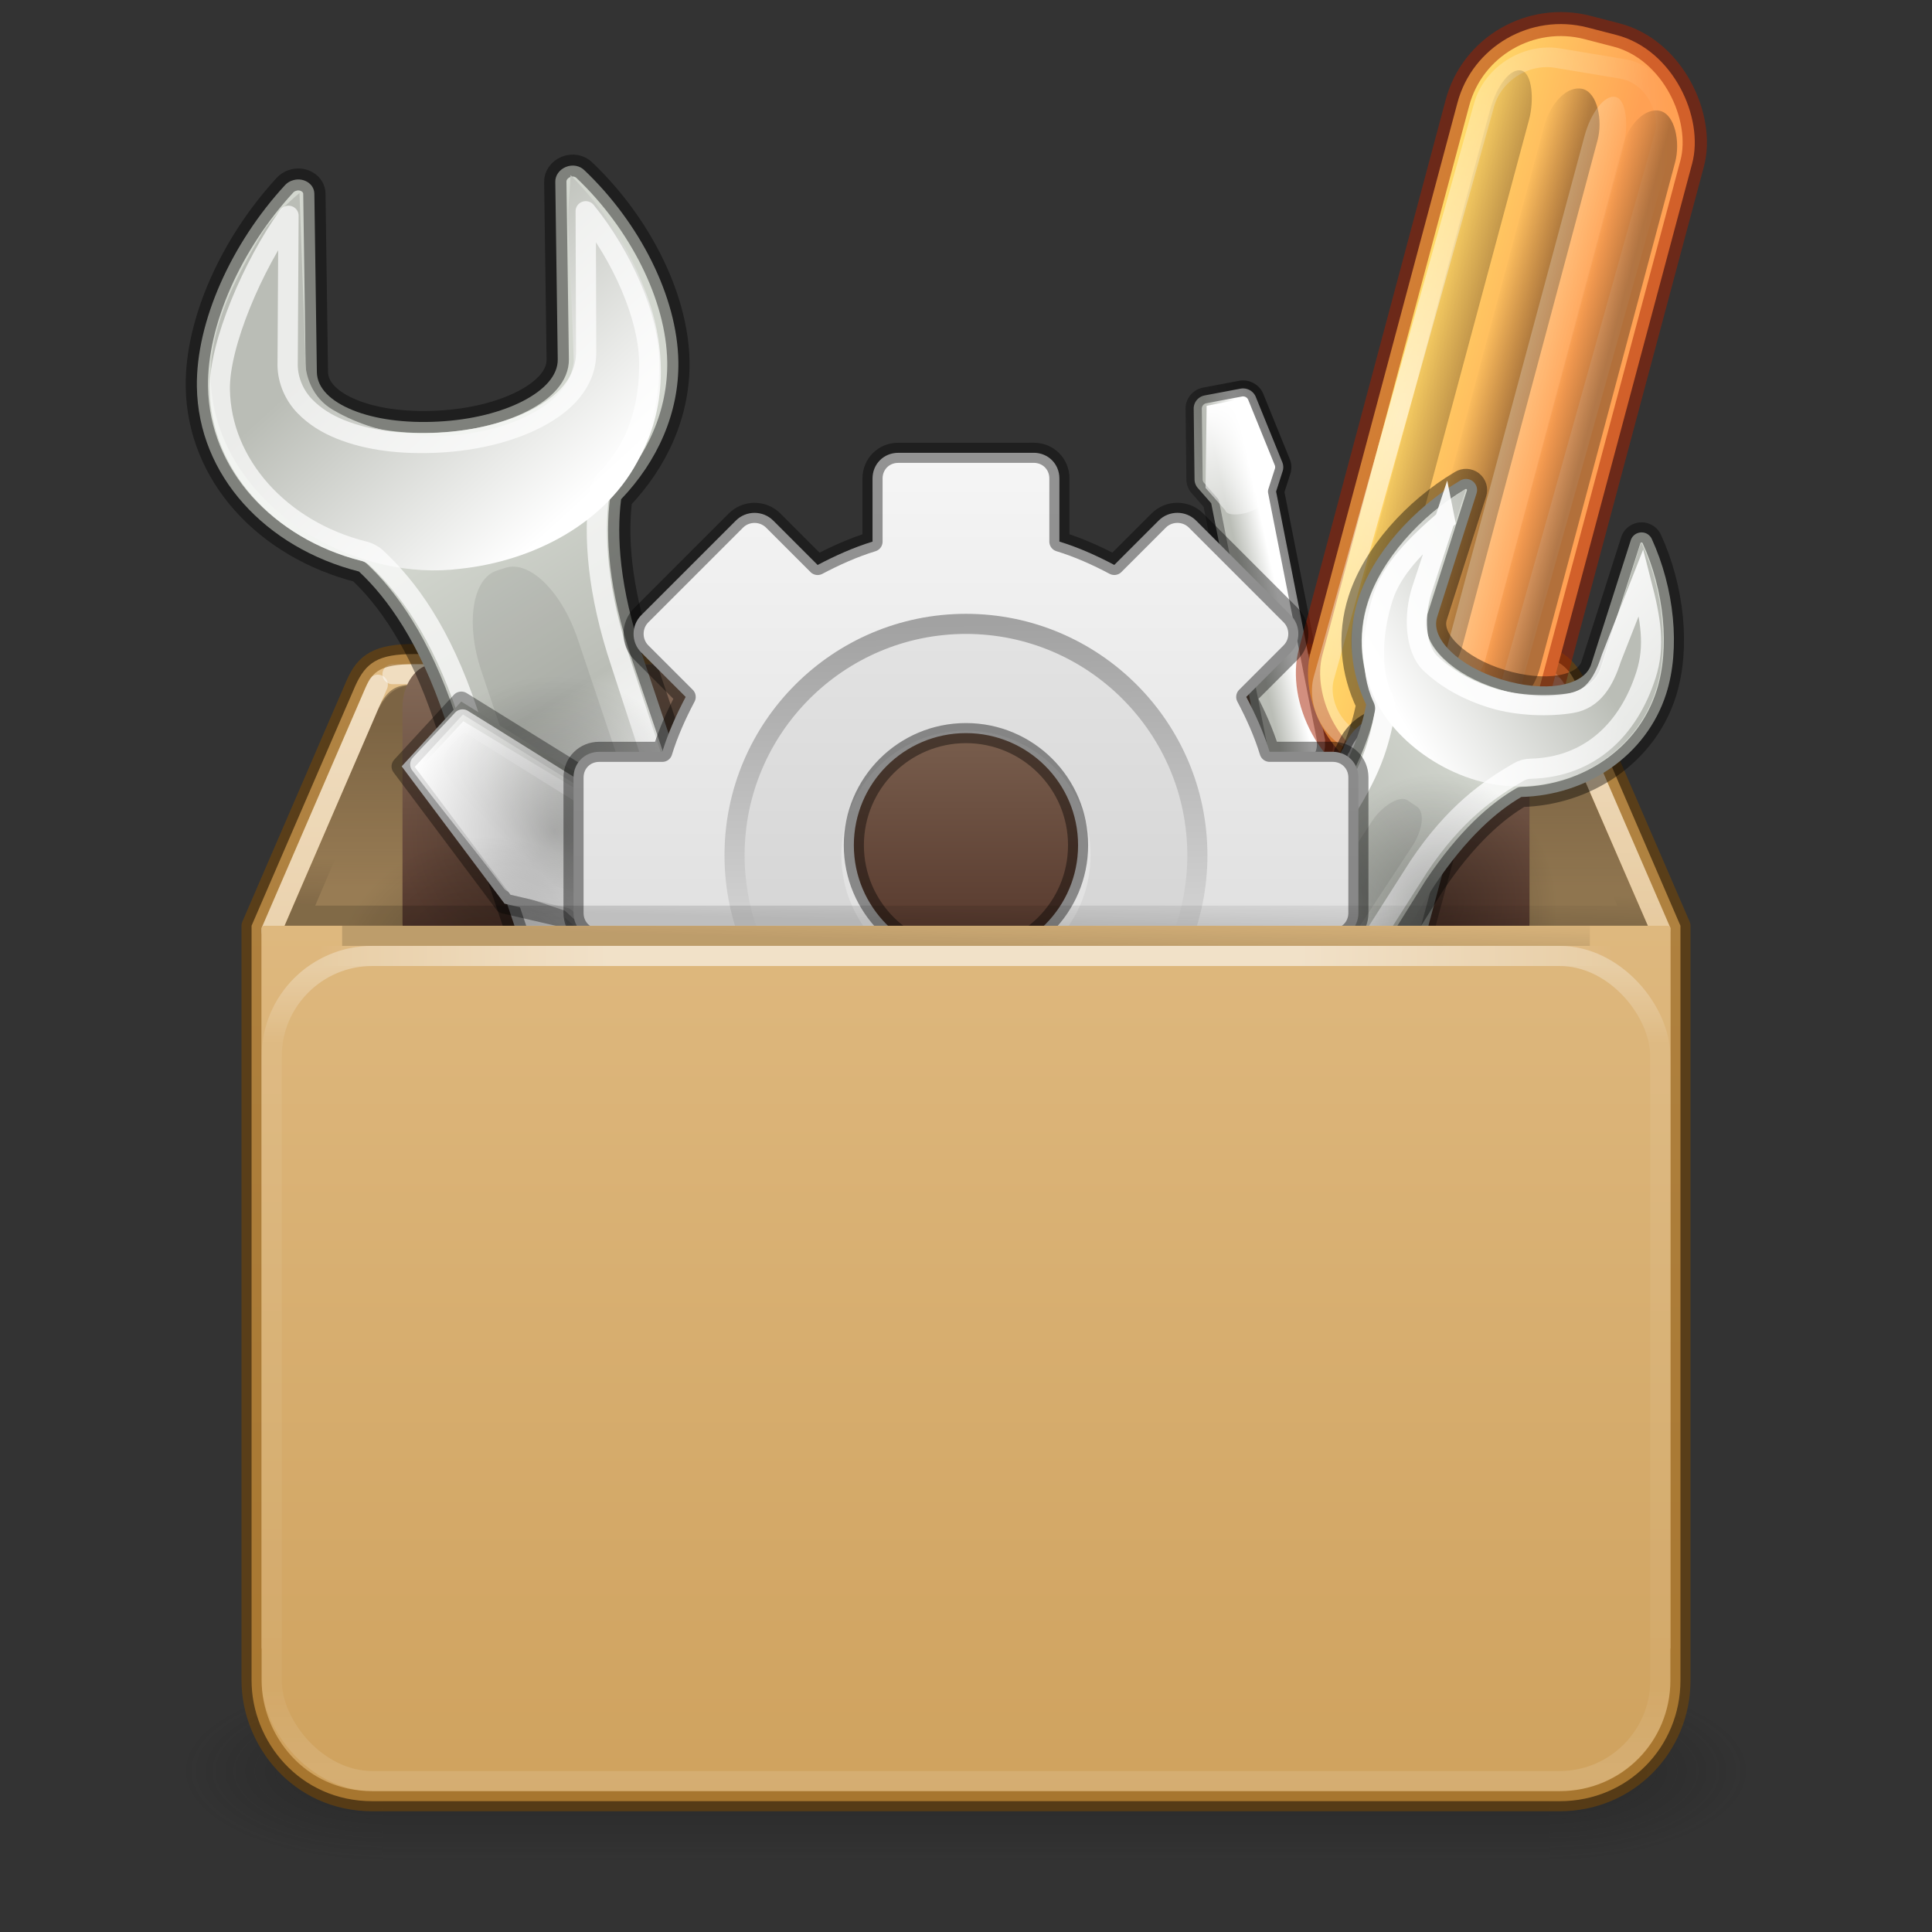 <?xml version="1.0" encoding="UTF-8" standalone="no"?>
<svg
   version="1.1"
   width="96"
   height="96"
   id="svg2963"
   sodipodi:docname="preferences-other.svg"
   inkscape:version="1.2.2 (b0a8486541, 2022-12-01)"
   xmlns:inkscape="http://www.inkscape.org/namespaces/inkscape"
   xmlns:sodipodi="http://sodipodi.sourceforge.net/DTD/sodipodi-0.dtd"
   xmlns:xlink="http://www.w3.org/1999/xlink"
   xmlns="http://www.w3.org/2000/svg"
   xmlns:svg="http://www.w3.org/2000/svg"
   xmlns:rdf="http://www.w3.org/1999/02/22-rdf-syntax-ns#"
   xmlns:cc="http://creativecommons.org/ns#"
   xmlns:dc="http://purl.org/dc/elements/1.1/">
  <rect width="100%" height="100%" fill="#333333" stroke="none"/>
  <sodipodi:namedview
     id="namedview14197"
     pagecolor="#ffffff"
     bordercolor="#000000"
     borderopacity="0.25"
     inkscape:showpageshadow="2"
     inkscape:pageopacity="0.0"
     inkscape:pagecheckerboard="0"
     inkscape:deskcolor="#d1d1d1"
     showgrid="false"
     inkscape:zoom="4.0000002"
     inkscape:cx="23.624999"
     inkscape:cy="104.24999"
     inkscape:window-width="1278"
     inkscape:window-height="1005"
     inkscape:window-x="877"
     inkscape:window-y="150"
     inkscape:window-maximized="0"
     inkscape:current-layer="svg2963" />
  <defs
     id="defs3">
    <linearGradient
       id="linearGradient46870">
      <stop
         id="stop46866"
         style="stop-color:#000000;stop-opacity:0.3;"
         offset="0" />
      <stop
         id="stop46868"
         style="stop-color:#000000;stop-opacity:0.5;"
         offset="1" />
    </linearGradient>
    <linearGradient
       inkscape:collect="always"
       id="linearGradient37380">
      <stop
         style="stop-color:#8a715e;stop-opacity:1"
         offset="0"
         id="stop37376" />
      <stop
         style="stop-color:#57392d;stop-opacity:1"
         offset="1"
         id="stop37378" />
    </linearGradient>
    <linearGradient
       id="linearGradient25955">
      <stop
         id="stop25951"
         style="stop-color:#000000;stop-opacity:0.4;"
         offset="0" />
      <stop
         id="stop25953"
         style="stop-color:#000000;stop-opacity:0.555;"
         offset="1" />
    </linearGradient>
    <linearGradient
       id="linearGradient3728">
      <stop
         id="stop3730"
         style="stop-color:black;stop-opacity:1"
         offset="0" />
      <stop
         id="stop3732"
         style="stop-color:black;stop-opacity:0"
         offset="1" />
    </linearGradient>
    <linearGradient
       id="linearGradient3251">
      <stop
         id="stop3253"
         style="stop-color:#695437;stop-opacity:1"
         offset="0" />
      <stop
         id="stop3255"
         style="stop-color:#695337;stop-opacity:0"
         offset="1" />
    </linearGradient>
    <linearGradient
       id="linearGradient3243">
      <stop
         id="stop3245"
         style="stop-color:black;stop-opacity:1"
         offset="0" />
      <stop
         id="stop3247"
         style="stop-color:black;stop-opacity:0"
         offset="1" />
    </linearGradient>
    <linearGradient
       id="linearGradient3275">
      <stop
         id="stop3277"
         style="stop-color:white;stop-opacity:0"
         offset="0" />
      <stop
         id="stop3283"
         style="stop-color:white;stop-opacity:1"
         offset="0.245" />
      <stop
         id="stop3285"
         style="stop-color:white;stop-opacity:1"
         offset="0.774" />
      <stop
         id="stop3279"
         style="stop-color:white;stop-opacity:0"
         offset="1" />
    </linearGradient>
    <linearGradient
       x1="11.124"
       y1="21.562"
       x2="13.168"
       y2="21.562"
       id="linearGradient3313"
       xlink:href="#linearGradient3251"
       gradientUnits="userSpaceOnUse"
       gradientTransform="matrix(-2.492,0,0,-2,100.738,92.001)" />
    <linearGradient
       x1="10.749"
       y1="21.5"
       x2="12.11"
       y2="21.5"
       id="linearGradient3325"
       xlink:href="#linearGradient3251"
       gradientUnits="userSpaceOnUse"
       gradientTransform="matrix(2.462,0,0,-2,-6.462,92.001)" />
    <linearGradient
       x1="22.188"
       y1="20"
       x2="22.188"
       y2="24.08"
       id="linearGradient3328"
       xlink:href="#linearGradient3251"
       gradientUnits="userSpaceOnUse"
       gradientTransform="matrix(2.083,0,0,2,-0.755,-3.999)" />
    <linearGradient
       x1="44.995"
       y1="17.5"
       x2="3.005"
       y2="17.5"
       id="linearGradient3359"
       xlink:href="#linearGradient3275"
       gradientUnits="userSpaceOnUse"
       gradientTransform="matrix(1.537,0,0,1.957,11.113,13.25)"
       spreadMethod="reflect" />
    <linearGradient
       x1="20.781"
       y1="24.594"
       x2="20.812"
       y2="23.531"
       id="linearGradient4137"
       xlink:href="#linearGradient3243"
       gradientUnits="userSpaceOnUse"
       gradientTransform="matrix(2.222,0,0,2.2,-5.181,-8.399)" />
    <linearGradient
       id="linearGradient7381">
      <stop
         id="stop7383"
         style="stop-color:#babdb6;stop-opacity:1"
         offset="0" />
      <stop
         id="stop7385"
         style="stop-color:white;stop-opacity:1"
         offset="1" />
    </linearGradient>
    <linearGradient
       id="linearGradient7444">
      <stop
         id="stop7446"
         style="stop-color:#000000;stop-opacity:0.159;"
         offset="0" />
      <stop
         id="stop7448"
         style="stop-color:#000000;stop-opacity:0.587;"
         offset="1" />
    </linearGradient>
    <linearGradient
       id="linearGradient5443">
      <stop
         id="stop5445"
         style="stop-color:white;stop-opacity:1"
         offset="0" />
      <stop
         id="stop5447"
         style="stop-color:white;stop-opacity:0"
         offset="1" />
    </linearGradient>
    <linearGradient
       id="linearGradient6221">
      <stop
         id="stop6223"
         style="stop-color:black;stop-opacity:1"
         offset="0" />
      <stop
         id="stop6225"
         style="stop-color:black;stop-opacity:0"
         offset="1" />
    </linearGradient>
    <linearGradient
       id="linearGradient4099">
      <stop
         id="stop4101"
         style="stop-color:#ffe16b;stop-opacity:1"
         offset="0" />
      <stop
         id="stop4103"
         style="stop-color:#ffa154;stop-opacity:1"
         offset="1" />
    </linearGradient>
    <linearGradient
       id="linearGradient4434-3">
      <stop
         id="stop4436-3"
         style="stop-color:#d3d7cf;stop-opacity:1"
         offset="0" />
      <stop
         id="stop4438-8"
         style="stop-color:#babdb6;stop-opacity:1"
         offset="0.183" />
      <stop
         id="stop4440-0"
         style="stop-color:white;stop-opacity:1"
         offset="0.319" />
      <stop
         id="stop4442-5"
         style="stop-color:#babdb6;stop-opacity:1"
         offset="0.876" />
      <stop
         id="stop4444-6"
         style="stop-color:#eeeeec;stop-opacity:1"
         offset="1" />
    </linearGradient>
    <linearGradient
       id="linearGradient7381-5">
      <stop
         id="stop7383-0"
         style="stop-color:#babdb6;stop-opacity:1"
         offset="0" />
      <stop
         id="stop7385-6"
         style="stop-color:white;stop-opacity:1"
         offset="1" />
    </linearGradient>
    <linearGradient
       x1="309.297"
       y1="67.298"
       x2="335.3"
       y2="81.926"
       id="linearGradient3957"
       xlink:href="#linearGradient4434-3"
       gradientUnits="userSpaceOnUse"
       gradientTransform="matrix(0.781,-0.035,-0.035,0.781,70.23,94.32)" />
    <linearGradient
       x1="324.497"
       y1="70.282"
       x2="330.061"
       y2="99.274"
       id="linearGradient3959"
       xlink:href="#linearGradient25955"
       gradientUnits="userSpaceOnUse"
       gradientTransform="matrix(0.781,-0.035,-0.035,0.781,70.23,94.32)" />
    <linearGradient
       x1="302.292"
       y1="58.443"
       x2="308.649"
       y2="60.768"
       id="linearGradient3961"
       xlink:href="#linearGradient7381-5"
       gradientUnits="userSpaceOnUse"
       gradientTransform="matrix(0.802,0,0,0.796,64.663,85.588)" />
    <linearGradient
       x1="25.572"
       y1="20.762"
       x2="27.368"
       y2="22.476"
       id="linearGradient4035"
       xlink:href="#linearGradient7381"
       gradientUnits="userSpaceOnUse"
       gradientTransform="matrix(-0.463,0,0,-0.461,50.011,85.627)" />
    <linearGradient
       x1="21.034"
       y1="40.023"
       x2="16.081"
       y2="36.197"
       id="linearGradient4037"
       xlink:href="#linearGradient46870"
       gradientUnits="userSpaceOnUse"
       gradientTransform="matrix(0.465,0,0,0.465,27.381,59.089)" />
    <linearGradient
       x1="54.765"
       y1="1"
       x2="54.721"
       y2="12.585"
       id="linearGradient4039"
       xlink:href="#linearGradient5443"
       gradientUnits="userSpaceOnUse"
       gradientTransform="matrix(-0.43,-0.421,0.43,-0.421,55.06,105.382)" />
    <linearGradient
       x1="-2.197"
       y1="40.972"
       x2="-10.566"
       y2="40.949"
       id="linearGradient4050"
       xlink:href="#linearGradient4099"
       gradientUnits="userSpaceOnUse"
       gradientTransform="matrix(0.415,-1.4734614e-8,0,0.828,-55.623,-71.037)" />
    <radialGradient
       cx="-39.458"
       cy="11.84"
       r="3.906"
       fx="-39.458"
       fy="11.84"
       id="radialGradient4054"
       xlink:href="#linearGradient5443"
       gradientUnits="userSpaceOnUse"
       gradientTransform="matrix(1.126,-0.079,0.137,2.882,-15.061,-79.673)" />
    <linearGradient
       x1="25.572"
       y1="20.762"
       x2="27.368"
       y2="22.476"
       id="linearGradient4056"
       xlink:href="#linearGradient7381"
       gradientUnits="userSpaceOnUse"
       gradientTransform="matrix(-0.463,0,0,-0.461,20.011,85.627)" />
    <linearGradient
       x1="22.376"
       y1="35.624"
       x2="32.447"
       y2="24.412"
       id="linearGradient4058"
       xlink:href="#linearGradient7444"
       gradientUnits="userSpaceOnUse"
       gradientTransform="matrix(0.465,0,0,0.465,-2.619,59.089)" />
    <linearGradient
       x1="-10.939"
       y1="36.912"
       x2="-6.93"
       y2="36.892"
       id="linearGradient4060"
       xlink:href="#linearGradient6221"
       gradientUnits="userSpaceOnUse"
       gradientTransform="matrix(0.309,0,0,0.747,-54.973,-66.073)" />
    <linearGradient
       x1="-7.097"
       y1="40.324"
       x2="-10.179"
       y2="40.309"
       id="linearGradient4062"
       xlink:href="#linearGradient6221"
       gradientUnits="userSpaceOnUse"
       gradientTransform="matrix(0.259,0,0,0.728,60.952,7.276)" />
    <linearGradient
       x1="58.548"
       y1="37.501"
       x2="56.447"
       y2="37.586"
       id="linearGradient4064"
       xlink:href="#linearGradient5443"
       gradientUnits="userSpaceOnUse"
       gradientTransform="matrix(0.531,0,0,1.101,-90.251,-77.709)" />
    <linearGradient
       x1="54.765"
       y1="1"
       x2="54.721"
       y2="12.585"
       id="linearGradient4066"
       xlink:href="#linearGradient5443"
       gradientUnits="userSpaceOnUse"
       gradientTransform="matrix(-0.43,-0.421,0.43,-0.421,25.06,105.382)" />
    <linearGradient
       x1="34"
       y1="1"
       x2="34"
       y2="23"
       id="linearGradient3218"
       xlink:href="#linearGradient3309"
       gradientUnits="userSpaceOnUse"
       gradientTransform="translate(-24.5,-3.4273392e-4)" />
    <linearGradient
       x1="63.999"
       y1="3.1"
       x2="63.999"
       y2="122.899"
       id="linearGradient3309"
       gradientUnits="userSpaceOnUse">
      <stop
         id="stop3311"
         style="stop-color:#f6f6f6;stop-opacity:1"
         offset="0" />
      <stop
         id="stop3313"
         style="stop-color:#d2d2d2;stop-opacity:1"
         offset="1" />
    </linearGradient>
    <linearGradient
       x1="40"
       y1="1"
       x2="40"
       y2="23.02"
       id="linearGradient3228"
       xlink:href="#linearGradient3397"
       gradientUnits="userSpaceOnUse"
       gradientTransform="translate(-24.5,-3.4273392e-4)" />
    <linearGradient
       id="linearGradient3397">
      <stop
         id="stop3399"
         style="stop-color:#000000;stop-opacity:0.4;"
         offset="0" />
      <stop
         id="stop3401"
         style="stop-color:#000000;stop-opacity:0.4;"
         offset="1" />
    </linearGradient>
    <linearGradient
       x1="86.133"
       y1="105.105"
       x2="84.639"
       y2="20.895"
       id="linearGradient3241"
       xlink:href="#linearGradient5128"
       gradientUnits="userSpaceOnUse"
       gradientTransform="matrix(0.149,0,0,0.149,2.475,2.892)" />
    <linearGradient
       id="linearGradient5128">
      <stop
         id="stop5130"
         style="stop-color:#eee;stop-opacity:1"
         offset="0" />
      <stop
         id="stop5132"
         style="stop-color:#a2a2a2;stop-opacity:1"
         offset="1" />
    </linearGradient>
    <radialGradient
       cx="17"
       cy="16"
       r="2"
       fx="17"
       fy="16"
       id="radialGradient3744"
       xlink:href="#linearGradient3728"
       gradientUnits="userSpaceOnUse"
       gradientTransform="matrix(3.87,0,0,3.861,-38.231,-20.462)" />
    <linearGradient
       x1="15.464"
       y1="7.976"
       x2="15.464"
       y2="45.042"
       id="linearGradient3803"
       xlink:href="#linearGradient5443"
       gradientUnits="userSpaceOnUse"
       gradientTransform="matrix(1.983,0,0,0.722,-6.759,27.385)" />
    <linearGradient
       id="linearGradient106305">
      <stop
         offset="0"
         stop-color="#dac197"
         id="stop106301"
         style="stop-color:#e7c591;stop-opacity:1" />
      <stop
         offset="1"
         stop-color="#b19974"
         id="stop106303"
         style="stop-color:#cfa25e;stop-opacity:1" />
    </linearGradient>
    <linearGradient
       xlink:href="#linearGradient3924-2-2-5-8"
       id="linearGradient121760"
       gradientUnits="userSpaceOnUse"
       gradientTransform="matrix(1.865,0,0,1.108,3.243,41.405)"
       x1="24"
       y1="6.045"
       x2="24"
       y2="41.763" />
    <linearGradient
       id="linearGradient3924-2-2-5-8">
      <stop
         id="stop3926-9-4-9-6"
         style="stop-color:#ffffff;stop-opacity:1"
         offset="0" />
      <stop
         id="stop3928-9-8-6-5"
         style="stop-color:#ffffff;stop-opacity:0.235"
         offset="0.093" />
      <stop
         id="stop3930-3-5-1-7"
         style="stop-color:#ffffff;stop-opacity:0.157"
         offset="0.907" />
      <stop
         id="stop3932-8-0-4-8"
         style="stop-color:#ffffff;stop-opacity:0.392"
         offset="1" />
    </linearGradient>
    <linearGradient
       xlink:href="#linearGradient106305"
       id="linearGradient121756-2"
       gradientUnits="userSpaceOnUse"
       gradientTransform="matrix(2.511,0,0,2.641,81.678,-30.677)"
       x1="-5.887"
       y1="19.342"
       x2="-5.887"
       y2="45.456" />
    <linearGradient
       inkscape:collect="always"
       xlink:href="#linearGradient37380"
       id="linearGradient37382"
       x1="24.249"
       y1="18.205"
       x2="24.249"
       y2="24.5"
       gradientUnits="userSpaceOnUse"
       gradientTransform="matrix(2,0,0,2.5,-1.9073486e-6,-14.5)" />
    <radialGradient
       inkscape:collect="always"
       xlink:href="#linearGradient3728"
       id="radialGradient44777"
       gradientUnits="userSpaceOnUse"
       gradientTransform="matrix(3.018,0,0,3.363,20.035,-8.635)"
       cx="17"
       cy="16"
       fx="17"
       fy="16"
       r="2" />
    <linearGradient
       id="linearGradient3688-166-749">
      <stop
         id="stop2883"
         style="stop-color:#181818;stop-opacity:1"
         offset="0" />
      <stop
         id="stop2885"
         style="stop-color:#181818;stop-opacity:0"
         offset="1" />
    </linearGradient>
    <linearGradient
       id="linearGradient3702-501-757">
      <stop
         id="stop2895"
         style="stop-color:#181818;stop-opacity:0"
         offset="0" />
      <stop
         id="stop2897"
         style="stop-color:#181818;stop-opacity:1"
         offset="0.5" />
      <stop
         id="stop2899"
         style="stop-color:#181818;stop-opacity:0"
         offset="1" />
    </linearGradient>
    <linearGradient
       inkscape:collect="always"
       xlink:href="#linearGradient5443"
       id="linearGradient25547"
       gradientUnits="userSpaceOnUse"
       gradientTransform="matrix(1.684,0,0,20.32,6.562,-165.893)"
       x1="15.464"
       y1="7.976"
       x2="15.464"
       y2="45.042" />
    <linearGradient
       inkscape:collect="always"
       xlink:href="#linearGradient5443"
       id="linearGradient25737"
       gradientUnits="userSpaceOnUse"
       gradientTransform="matrix(1.984,0,0,1.569,5.169,19.03)"
       x1="15.464"
       y1="7.976"
       x2="15.464"
       y2="45.042" />
    <linearGradient
       inkscape:collect="always"
       xlink:href="#linearGradient106305"
       id="linearGradient27092"
       gradientUnits="userSpaceOnUse"
       gradientTransform="matrix(2.474,0,0,2.641,81.184,-30.677)"
       x1="-5.887"
       y1="19.342"
       x2="-5.887"
       y2="45.456" />
    <radialGradient
       cx="4.993"
       cy="43.5"
       r="2.5"
       fx="4.993"
       fy="43.5"
       id="radialGradient3013-6-5-76-7"
       xlink:href="#linearGradient3688-166-749"
       gradientUnits="userSpaceOnUse"
       gradientTransform="matrix(4.008,0,0,1.8,56.976,9.7)" />
    <radialGradient
       cx="4.993"
       cy="43.5"
       r="2.5"
       fx="4.993"
       fy="43.5"
       id="radialGradient3015-1-6-9-0"
       xlink:href="#linearGradient3688-166-749"
       gradientUnits="userSpaceOnUse"
       gradientTransform="matrix(4.008,0,0,1.8,-39.024,-166.3)" />
    <linearGradient
       xlink:href="#linearGradient3702-501-757"
       id="linearGradient1191-2"
       gradientUnits="userSpaceOnUse"
       x1="25.058"
       y1="47.028"
       x2="25.058"
       y2="39.999"
       gradientTransform="matrix(2.071,0,0,1.286,-1.714,32.071)" />
    <linearGradient
       inkscape:collect="always"
       xlink:href="#linearGradient6221"
       id="linearGradient35079"
       gradientUnits="userSpaceOnUse"
       gradientTransform="matrix(0.259,0,0,0.728,62.465,7.315)"
       x1="-7.097"
       y1="40.324"
       x2="-10.179"
       y2="40.309" />
    <linearGradient
       inkscape:collect="always"
       xlink:href="#linearGradient3243"
       id="linearGradient39549"
       gradientUnits="userSpaceOnUse"
       gradientTransform="matrix(2.081,0,0,2.2,-1.805,-7.399)"
       x1="20.781"
       y1="24.594"
       x2="20.812"
       y2="23.531" />
    <linearGradient
       id="linearGradient59435">
      <stop
         id="stop59431"
         style="stop-color:#000000;stop-opacity:0.35;"
         offset="0" />
      <stop
         id="stop59433"
         style="stop-color:#000000;stop-opacity:0.3;"
         offset="1" />
    </linearGradient>
    <linearGradient
       id="linearGradient7444-0">
      <stop
         id="stop7446-5"
         style="stop-color:#000000;stop-opacity:0.4;"
         offset="0" />
      <stop
         id="stop7448-2"
         style="stop-color:#000000;stop-opacity:0.3;"
         offset="1" />
    </linearGradient>
    <linearGradient
       id="linearGradient7421-7">
      <stop
         id="stop7423-9"
         style="stop-color:#ffffff;stop-opacity:0.9;"
         offset="0" />
      <stop
         id="stop7425-8"
         style="stop-color:white;stop-opacity:0"
         offset="1" />
    </linearGradient>
    <linearGradient
       x1="304.762"
       y1="64.295"
       x2="335.3"
       y2="81.926"
       id="linearGradient4633-9"
       xlink:href="#linearGradient4434-3"
       gradientUnits="userSpaceOnUse"
       gradientTransform="translate(55.75,906.777)" />
    <linearGradient
       x1="324.497"
       y1="70.282"
       x2="330.061"
       y2="99.274"
       id="linearGradient4635-6"
       xlink:href="#linearGradient7444-0"
       gradientUnits="userSpaceOnUse"
       gradientTransform="translate(55.75,906.777)" />
    <linearGradient
       x1="302.292"
       y1="58.443"
       x2="308.649"
       y2="60.768"
       id="linearGradient4637-7"
       xlink:href="#linearGradient7381"
       gradientUnits="userSpaceOnUse"
       gradientTransform="translate(55.75,906.777)" />
    <linearGradient
       x1="326.602"
       y1="75.575"
       x2="317.161"
       y2="88.006"
       id="linearGradient4639-0"
       xlink:href="#linearGradient7421-7"
       gradientUnits="userSpaceOnUse"
       gradientTransform="matrix(1.044,-2.0386755e-6,-2.0363655e-6,1.044,41.883,903.808)" />
    <linearGradient
       x1="25.572"
       y1="20.762"
       x2="27.368"
       y2="22.476"
       id="linearGradient3408-7"
       xlink:href="#linearGradient7381"
       gradientUnits="userSpaceOnUse"
       gradientTransform="matrix(-1.042,0,0,-1.038,46.101,124.36)" />
    <linearGradient
       x1="13.22"
       y1="43.256"
       x2="31.089"
       y2="26.885"
       id="linearGradient3410-2"
       xlink:href="#linearGradient59435"
       gradientUnits="userSpaceOnUse"
       gradientTransform="matrix(1.047,0,0,1.047,-4.799,64.564)" />
    <linearGradient
       x1="54.765"
       y1="1"
       x2="54.721"
       y2="12.585"
       id="linearGradient3412-9"
       xlink:href="#linearGradient5443"
       gradientUnits="userSpaceOnUse"
       gradientTransform="matrix(-0.732,-0.734,0.732,-0.734,45.137,156.119)" />
    <radialGradient
       inkscape:collect="always"
       xlink:href="#linearGradient3728"
       id="radialGradient110612"
       gradientUnits="userSpaceOnUse"
       gradientTransform="matrix(3.87,0,0,3.861,-41.658,-12.502)"
       cx="17"
       cy="16"
       fx="17"
       fy="16"
       r="2" />
  </defs>
  <rect
     style="opacity:0.4;fill:url(#radialGradient3013-6-5-76-7);fill-opacity:1;stroke:none;stroke-width:0.863"
     id="rect2801-3-7-7-2"
     y="83.5"
     x="77"
     height="9"
     width="10" />
  <rect
     style="opacity:0.4;fill:url(#radialGradient3015-1-6-9-0);fill-opacity:1;stroke:none;stroke-width:0.863"
     id="rect3696-6-3-5-0"
     transform="scale(-1)"
     y="-92.5"
     x="-19"
     height="9"
     width="10" />
  <rect
     style="opacity:0.4;fill:url(#linearGradient1191-2);fill-opacity:1;stroke:none;stroke-width:0.863"
     id="rect3700-4-6-9-6"
     y="83.5"
     x="19"
     height="9"
     width="58" />
  <path
     d="M 20.569,32.5 73.5,32.501 c 2.982,2.2e-5 4.11,-0.055 4.801,1.443 L 83.5,46 v 37.5 c 0,3.302 -2.598,6 -6,6 h -59 c -3.613,0 -6,-2.98 -6,-6 V 46 l 5.161,-11.935 c 0.521,-1.138 1.112,-1.565 2.908,-1.565 z"
     id="path2488"
     style="font-variation-settings:normal;display:block;overflow:visible;visibility:visible;opacity:1;vector-effect:none;fill:url(#linearGradient27092);fill-opacity:1;fill-rule:nonzero;stroke:none;stroke-width:1;stroke-linecap:butt;stroke-linejoin:miter;stroke-miterlimit:4;stroke-dasharray:none;stroke-dashoffset:0;stroke-opacity:0.3;-inkscape-stroke:none;marker:none;stop-color:#000000;stop-opacity:1"
     sodipodi:nodetypes="ssccssssccs" />
  <path
     d="M 82.506,46.197 77.28,34.135"
     id="path3798"
     style="display:block;overflow:visible;visibility:visible;opacity:0.5;fill:none;stroke:url(#linearGradient3803);stroke-width:0.994;stroke-linecap:round;stroke-linejoin:miter;stroke-miterlimit:4;stroke-dasharray:none;stroke-dashoffset:0;stroke-opacity:1;marker:none"
     sodipodi:nodetypes="cc" />
  <path
     d="m 20.798,34.001 c -0.863,1.46e-4 -1.139,0.141 -1.367,0.312 -0.228,0.172 -0.523,0.534 -0.781,1.25 L 14.146,46.001 81.859,46 77.511,35.929 c -0.446,-1.033 -0.746,-1.372 -1.041,-1.562 -0.296,-0.191 -0.747,-0.375 -1.757,-0.375 z"
     id="path3692"
     style="color:#000000;display:block;overflow:visible;visibility:visible;opacity:0.6;fill:url(#linearGradient3328);fill-opacity:1;fill-rule:nonzero;stroke:none;stroke-width:1;marker:none"
     sodipodi:nodetypes="sscccssss" />
  <path
     d="m 21.189,34 c -1.02,-9.5e-5 -1.346,0.141 -1.615,0.312 -0.269,0.172 -0.618,0.534 -0.923,1.25 L 14.138,46 28,46.001 v -12 z"
     id="path3694"
     style="color:#000000;display:block;overflow:visible;visibility:visible;opacity:0.6;fill:url(#linearGradient3325);fill-opacity:1;fill-rule:nonzero;stroke:none;stroke-width:1;marker:none"
     sodipodi:nodetypes="ssccccs" />
  <path
     d="M 18.773,34.023 13.482,46.247"
     id="path3809"
     style="display:block;overflow:visible;visibility:visible;opacity:0.5;fill:none;stroke:url(#linearGradient25737);stroke-width:1;stroke-linecap:round;stroke-linejoin:miter;stroke-miterlimit:4;stroke-dasharray:none;stroke-dashoffset:0;stroke-opacity:1;marker:none"
     sodipodi:nodetypes="cc" />
  <path
     d="m 76.5,33.5 h -57"
     id="path3807"
     style="display:block;overflow:visible;visibility:visible;opacity:0.5;fill:none;stroke:url(#linearGradient25547);stroke-width:0.994;stroke-linecap:round;stroke-linejoin:miter;stroke-miterlimit:4;stroke-dasharray:none;stroke-dashoffset:0;stroke-opacity:1;marker:none"
     sodipodi:nodetypes="cc" />
  <path
     d="m 74.78,34.001 c 1.032,0 1.363,0.141 1.635,0.312 0.272,0.172 0.626,0.534 0.934,1.25 L 81.88,46 64,46.001 v -12 z"
     id="path3696"
     style="color:#000000;display:block;overflow:visible;visibility:visible;opacity:0.67;fill:url(#linearGradient3313);fill-opacity:1;fill-rule:nonzero;stroke:none;stroke-width:1;marker:none"
     sodipodi:nodetypes="ssccccs" />
  <rect
     width="56"
     height="15"
     x="20"
     y="33"
     id="rect2952"
     style="opacity:1;fill:url(#linearGradient37382);fill-opacity:1;stroke:none;stroke-width:1"
     ry="2.152"
     rx="1.581" />
  <g
     transform="matrix(1.363,0,0,1.362,-404.334,-34.017)"
     id="g7440"
     style="display:inline;opacity:0.489;enable-background:new" />
  <g
     transform="translate(-85.6,-1.039)"
     id="g2721"
     style="display:inline" />
  <path
     d="m 20.614,32.5 h 54.771 c 1.793,0 2.3,0.402 2.913,1.469 L 83.5,46 v 37.5 c 0,3.282 -2.596,6 -6,6 h -59 c -3.661,0 -6,-3.046 -6,-6 V 46 l 5.201,-12.032 c 0.464,-1.031 1.06,-1.469 2.913,-1.469 z"
     id="path14642"
     style="font-variation-settings:normal;display:block;overflow:visible;visibility:visible;opacity:1;vector-effect:none;fill:none;fill-opacity:1;fill-rule:nonzero;stroke:#804b00;stroke-width:1;stroke-linecap:butt;stroke-linejoin:round;stroke-miterlimit:4;stroke-dasharray:none;stroke-dashoffset:0;stroke-opacity:0.5;-inkscape-stroke:none;marker:none;stop-color:#000000;stop-opacity:1"
     sodipodi:nodetypes="ssccssssccs" />
  <g
     transform="matrix(-0.755,1.098,-1.119,-0.745,176.224,46.01)"
     id="g4031"
     style="stroke-width:0.747">
    <path
       d="m 41.009,71.305 c -0.275,-0.045 -0.553,0.018 -0.81,0.223 a 0.503,0.503 0 0 0 -0.056,0.028 l -6.705,6.701 -0.754,0.223 a 0.503,0.503 0 0 0 -0.279,0.195 l -1.481,2.178 a 0.503,0.503 0 0 0 0.056,0.642 l 0.95,0.949 a 0.503,0.503 0 0 0 0.643,0.056 l 2.179,-1.508 a 0.503,0.503 0 0 0 0.196,-0.279 l 0.196,-0.726 6.733,-6.729 a 0.503,0.503 0 0 0 0,-0.028 c 0.653,-0.735 -0.04,-1.793 -0.866,-1.926 z"
       id="path4021"
       style="fill:url(#linearGradient4035);fill-opacity:1;stroke:url(#linearGradient4037);stroke-width:0.598;stroke-linecap:round;stroke-linejoin:round;stroke-miterlimit:4;stroke-dasharray:none;stroke-opacity:1" />
    <path
       d="m 32.213,82.168 2.57,-1.685 0.288,-1.072 c 0.237,-0.267 -0.691,-1.112 -0.942,-0.922 l -1.081,0.295 -1.72,2.517 c 0.338,0.331 0.548,0.536 0.885,0.867 z"
       id="path4023"
       style="fill:url(#linearGradient4039);fill-opacity:1;stroke:none;stroke-width:0.747" />
  </g>
  <g
     transform="matrix(2.301,1.15,-1.171,2.267,-535.084,-635.493)"
     id="g6305"
     style="display:inline;stroke-width:0.338;enable-background:new">
    <path
       d="m 304.83,129.647 c -0.038,0.04 -0.066,0.088 -0.08,0.14 -0.405,1.48 -0.319,3.156 0.274,4.281 0.81,1.536 2.61,2.206 4.42,1.808 0.723,0.214 1.672,0.714 2.774,1.809 l 10.935,10.835 2.833,-2.816 -10.935,-10.835 c -0.994,-0.987 -1.5,-1.848 -1.748,-2.535 0.286,-0.977 0.233,-2.005 -0.237,-2.895 -0.593,-1.124 -1.9,-2.084 -3.311,-2.517 -0.121,-0.04 -0.258,9.2e-4 -0.346,0.104 -0.088,0.103 -0.109,0.245 -0.048,0.355 l 1.614,3.068 c 0.145,0.275 0.047,0.641 -0.224,1.024 -0.273,0.386 -0.716,0.779 -1.276,1.101 -0.559,0.322 -1.112,0.51 -1.57,0.545 -0.454,0.036 -0.805,-0.074 -0.951,-0.35 l -1.624,-3.085 c -0.045,-0.086 -0.129,-0.139 -0.229,-0.146 -0.1,-0.007 -0.202,0.033 -0.272,0.111 z"
       id="path3688"
       style="display:inline;fill:url(#linearGradient3957);fill-opacity:1;fill-rule:evenodd;stroke:url(#linearGradient3959);stroke-width:0.429;stroke-linecap:round;stroke-linejoin:round;stroke-miterlimit:4;stroke-dasharray:none;stroke-dashoffset:0.361;stroke-opacity:1;enable-background:new" />
    <path
       d="m 309.561,127.126 c 0.15,0.324 0.224,0.556 0.398,0.882 0.435,0.78 0.881,1.554 1.309,2.337 0.239,0.622 -0.18,1.245 -0.591,1.683 -0.806,0.815 -1.963,1.341 -3.121,1.257 -0.435,-0.029 -0.794,-0.334 -0.965,-0.737 l -1.523,-2.748 c -0.119,0.276 -0.249,0.673 -0.285,1.012 -0.079,1.365 -0.063,2.68 0.919,3.697 1.356,1.415 3.849,1.53 5.453,0.439 1.183,-0.768 2.125,-2.075 2.095,-3.532 0.019,-1.149 -0.579,-2.225 -1.43,-2.966 -0.694,-0.627 -1.378,-1.016 -2.26,-1.324 z"
       id="path2777"
       style="display:inline;fill:url(#linearGradient3961);fill-opacity:1;fill-rule:evenodd;stroke:none;stroke-width:0.338;enable-background:new"
       sodipodi:nodetypes="ccccccccccccc" />
    <path
       d="m 310.141,127.623 1.25,2.438 c 0.289,0.548 0.085,1.12 -0.25,1.594 -0.339,0.478 -0.854,0.927 -1.469,1.281 -0.607,0.349 -1.224,0.579 -1.812,0.625 -0.28,0.022 -0.55,-0.002 -0.812,-0.094 -0.263,-0.092 -0.514,-0.292 -0.656,-0.562 l -1.312,-2.615 c -0.173,1.164 -0.051,2.844 0.361,3.625 0.683,1.296 2.284,1.921 3.889,1.568 0.092,-0.024 0.19,-0.024 0.281,0 0.823,0.244 1.783,0.741 2.939,1.889 l 11.014,10.753 2.031,-2 -10.839,-10.932 c -1.041,-1.034 -1.594,-1.974 -1.875,-2.75 -0.036,-0.111 -0.036,-0.233 0,-0.344 0.249,-0.853 0.078,-1.661 -0.318,-2.412 -0.411,-0.778 -1.401,-1.6 -2.421,-2.064 z"
       id="path3711"
       style="display:inline;fill:none;stroke:#ffffff;stroke-width:0.39;stroke-linecap:round;stroke-linejoin:round;stroke-miterlimit:4;stroke-dasharray:none;stroke-dashoffset:0.361;stroke-opacity:0.711;enable-background:new"
       sodipodi:nodetypes="ccccccccccccccccccc" />
    <path
       d="m 321.949,144.48 -0.125,0.125 c -0.348,0.348 -1.189,0.069 -1.885,-0.627 l -7.51,-7.433 c -0.7,-0.692 -0.976,-1.537 -0.627,-1.885 l 0.125,-0.125 c 0.348,-0.348 1.189,-0.069 1.885,0.627 l 7.51,7.433 c 0.7,0.692 0.976,1.537 0.627,1.885 z"
       id="rect3610"
       style="display:inline;opacity:0.08;fill:#000000;fill-opacity:1;fill-rule:evenodd;stroke:none;stroke-width:0.338;enable-background:new"
       sodipodi:nodetypes="sscssscss" />
  </g>
  <g
     transform="matrix(2.293,-1.316,1.329,2.27,-51.709,-111.747)"
     id="g4041"
     style="stroke-width:0.379">
    <rect
       width="4.549"
       height="14.754"
       rx="1.996"
       ry="1.996"
       x="-61.229"
       y="-43.998"
       transform="matrix(-0.71,-0.704,0.706,-0.708,0,0)"
       id="rect5288"
       style="fill:url(#linearGradient4050);fill-opacity:1;stroke:#a62100;stroke-width:0.455;stroke-linecap:round;stroke-linejoin:round;stroke-miterlimit:4;stroke-dasharray:none;stroke-opacity:0.5" />
    <rect
       width="3.434"
       height="13.482"
       rx="1.101"
       ry="1.112"
       x="-61.256"
       y="-48.682"
       transform="matrix(-0.77,-0.638,0.714,-0.7,0,0)"
       id="rect5292"
       style="opacity:0.6;fill:none;stroke:url(#radialGradient4054);stroke-width:0.38;stroke-linecap:round;stroke-linejoin:round;stroke-miterlimit:4;stroke-dasharray:none;stroke-opacity:1" />
    <path
       d="m 11.009,71.305 c -0.275,-0.045 -0.553,0.018 -0.81,0.223 a 0.503,0.503 0 0 0 -0.056,0.028 L 3.438,78.257 2.684,78.48 A 0.503,0.503 0 0 0 2.404,78.676 l -1.481,2.178 a 0.503,0.503 0 0 0 0.056,0.642 l 0.95,0.949 A 0.503,0.503 0 0 0 2.572,82.501 l 2.179,-1.508 a 0.503,0.503 0 0 0 0.196,-0.279 L 5.142,79.988 11.875,73.259 a 0.503,0.503 0 0 0 0,-0.028 c 0.653,-0.735 -0.04,-1.793 -0.866,-1.926 z"
       id="path3822"
       style="fill:url(#linearGradient4056);fill-opacity:1;stroke:url(#linearGradient4058);stroke-width:0.265;stroke-linecap:round;stroke-linejoin:round;stroke-miterlimit:4;stroke-dasharray:none;stroke-opacity:1" />
    <rect
       width="0.754"
       height="11.687"
       rx="0.79"
       ry="0.869"
       x="-58.063"
       y="-42.156"
       transform="matrix(-0.712,-0.703,0.707,-0.707,0,0)"
       id="rect2804"
       style="opacity:0.3;fill:url(#linearGradient4060);fill-opacity:1;stroke:none;stroke-width:0.379" />
    <rect
       width="1.035"
       height="11.642"
       rx="0.79"
       ry="0.869"
       x="58.366"
       y="30.56"
       transform="matrix(0.712,0.702,-0.706,0.708,0,0)"
       id="rect5290"
       style="opacity:0.3;fill:url(#linearGradient4062);fill-opacity:1;stroke:none;stroke-width:0.379" />
    <rect
       width="0.754"
       height="11.687"
       rx="0.79"
       ry="0.869"
       x="-59.901"
       y="-42.197"
       transform="matrix(-0.712,-0.703,0.707,-0.707,0,0)"
       id="rect5398"
       style="opacity:0.25;fill:url(#linearGradient4064);fill-opacity:1;stroke:none;stroke-width:0.379" />
    <path
       d="M 2.213,82.168 4.783,80.484 5.071,79.412 C 5.308,79.144 4.38,78.3 4.13,78.49 l -1.081,0.295 -1.72,2.517 c 0.338,0.331 0.548,0.536 0.885,0.867 z"
       id="path5450"
       style="fill:url(#linearGradient4066);fill-opacity:1;stroke:none;stroke-width:0.379" />
    <rect
       width="1.035"
       height="11.642"
       rx="0.79"
       ry="0.869"
       x="59.879"
       y="30.599"
       transform="matrix(0.712,0.702,-0.706,0.708,0,0)"
       id="rect35077"
       style="opacity:0.3;fill:url(#linearGradient35079);fill-opacity:1;stroke:none;stroke-width:0.379" />
  </g>
  <g
     transform="matrix(-1.371,0.279,0.279,1.368,300.147,-1388.082)"
     id="g4621"
     style="display:inline;stroke-width:0.845">
    <path
       d="m 354.902,961.714 c -0.046,0.049 -0.079,0.109 -0.095,0.175 -0.435,1.875 -0.229,4.03 0.596,5.506 1.127,2.017 3.475,2.979 5.773,2.572 0.939,0.316 2.185,1.012 3.662,2.479 l 15.533,16.416 3.473,-3.45 -15.533,-16.416 c -1.331,-1.322 -2.03,-2.456 -2.388,-3.351 0.31,-1.237 0.184,-2.559 -0.469,-3.728 -0.825,-1.476 -2.556,-2.781 -4.391,-3.418 -0.157,-0.058 -0.331,-0.014 -0.438,0.113 -0.107,0.127 -0.126,0.308 -0.042,0.453 l 2.246,4.028 c 0.202,0.361 0.097,0.825 -0.229,1.3 -0.328,0.479 -0.874,0.958 -1.573,1.339 -0.699,0.381 -1.398,0.59 -1.982,0.61 -0.581,0.02 -1.037,-0.141 -1.239,-0.503 l -2.26,-4.05 c -0.063,-0.112 -0.174,-0.186 -0.302,-0.201 -0.128,-0.015 -0.258,0.031 -0.343,0.126 z"
       id="path4623"
       style="display:inline;fill:url(#linearGradient4633-9);fill-opacity:1;fill-rule:evenodd;stroke:url(#linearGradient4635-6);stroke-width:0.716;stroke-linecap:round;stroke-linejoin:round;stroke-miterlimit:4;stroke-dasharray:none;stroke-dashoffset:0.361;stroke-opacity:1;enable-background:new"
       sodipodi:nodetypes="ccscccccccccccsccccccc" />
    <path
       d="m 360.938,958.84 c 0.019,0.007 0.007,0.031 0,0.031 l 2.25,4.031 c 0.304,0.543 0.085,1.184 -0.281,1.719 -0.369,0.54 -0.942,1.062 -1.688,1.469 -0.747,0.407 -1.531,0.603 -2.188,0.625 -0.655,0.022 -1.27,-0.165 -1.562,-0.688 l -2.25,-4.062 c -0.013,-0.002 -0.033,0.002 -0.031,0 0.021,-0.022 0.004,0.016 0,0.031 -0.415,1.788 -0.2,3.855 0.562,5.219 1.043,1.866 3.219,2.757 5.375,2.375 2.145,-0.384 3.98,-2.253 4.438,-4.031 0.289,-1.152 0.166,-2.389 -0.438,-3.469 -0.76,-1.36 -2.432,-2.641 -4.188,-3.25 z"
       id="path4625"
       style="display:inline;fill:url(#linearGradient4637-7);fill-opacity:1;fill-rule:evenodd;stroke:none;stroke-width:0.845;enable-background:new" />
    <path
       d="m 361.874,959.766 1.305,2.288 c 0.445,0.797 0.65,1.97 0.216,2.603 -0.438,0.639 -1.088,1.208 -1.925,1.664 -0.841,0.458 -1.934,0.7 -2.711,0.726 -0.778,0.026 -1.277,-0.528 -1.696,-1.276 l -1.581,-2.444 c -0.07,1.376 -0.04,2.318 0.493,3.272 0.982,1.757 2.599,2.817 4.67,2.45 0.152,-0.03 0.311,-0.019 0.457,0.033 1.122,0.377 2.514,0.969 4.133,2.577 l 16.141,16.74 2.382,-2.349 -16.07,-16.56 c -1.459,-1.45 -1.936,-2.375 -2.359,-3.432 -0.064,-0.165 -0.075,-0.35 -0.033,-0.522 0.275,-1.094 -0.15,-2.489 -0.717,-3.504 -0.518,-0.927 -1.514,-1.594 -2.705,-2.265 z"
       id="path4627"
       style="display:inline;fill:none;stroke:url(#linearGradient4639-0);stroke-width:0.716;stroke-linecap:round;stroke-linejoin:miter;stroke-miterlimit:4;stroke-dasharray:none;stroke-dashoffset:0.361;stroke-opacity:1;enable-background:new"
       sodipodi:nodetypes="ccsscccsccccccccccc" />
    <rect
       width="1.682"
       height="26.456"
       rx="0.643"
       ry="1.284"
       x="-424.646"
       y="941.568"
       transform="matrix(0.705,-0.71,0.705,0.71,0,0)"
       id="rect4629"
       style="display:inline;opacity:0.08;fill:#000000;fill-opacity:1;fill-rule:evenodd;stroke:none;stroke-width:0.845;enable-background:new" />
    <g
       transform="translate(55.75,906.777)"
       id="g4631"
       style="display:inline;opacity:0.489;stroke-width:0.845;enable-background:new" />
  </g>
  <path
     d="m 77.379,45.169 a 6.036,6.726 0 1 1 -12.073,0 6.036,6.726 0 1 1 12.073,0 z"
     id="path44775"
     style="opacity:0.3;fill:url(#radialGradient44777);fill-opacity:1;stroke:none;stroke-width:1.5" />
  <g
     transform="matrix(1.447,-0.068,-0.052,-1.43,19.966,201.713)"
     id="g3403"
     style="stroke-width:0.694">
    <path
       d="m 6.222,116.384 4.912,-3.393 0.596,-2.049 15.225,-15.249 c 1.035,-1.168 -0.917,-3.239 -2.211,-2.202 l -15.231,15.228 -2.058,0.584 -3.355,4.932 c 0,0 2.122,2.148 2.122,2.148 z"
       id="path3397"
       style="fill:url(#linearGradient3408-7);fill-opacity:1;stroke:url(#linearGradient3410-2);stroke-width:0.694;stroke-linecap:round;stroke-linejoin:round;stroke-miterlimit:4;stroke-dasharray:none;stroke-opacity:1" />
    <path
       d="m 6.271,115.698 4.372,-2.933 0.489,-1.867 c 0.403,-0.466 -1.176,-1.936 -1.602,-1.605 l -1.839,0.514 -2.927,4.382 c 0.575,0.576 0.932,0.934 1.506,1.51 z"
       id="path3399"
       style="fill:url(#linearGradient3412-9);fill-opacity:1;stroke:none;stroke-width:0.694" />
    <path
       d="m 26.894,94.662 c 0.079,-0.394 -0.736,-0.999 -1.113,-0.998 -5.328,5.172 -10.831,10.341 -16.078,15.598 l -1.964,0.769 c -0.921,1.353 -2.077,2.892 -2.998,4.245 0.349,0.36 1.153,1.13 1.502,1.49 1.371,-0.944 2.978,-2.074 4.349,-3.017 0.187,-0.591 0.423,-1.382 0.644,-1.952"
       id="path3401"
       style="opacity:0.7;fill:none;stroke:#ffffff;stroke-width:0.694;stroke-linecap:round;stroke-linejoin:round;stroke-miterlimit:4;stroke-opacity:1"
       sodipodi:nodetypes="cccccccc" />
  </g>
  <path
     d="m 31.881,49.275 a 7.741,7.722 0 1 1 -15.482,0 7.741,7.722 0 1 1 15.482,0 z"
     id="path110610"
     style="opacity:0.3;fill:url(#radialGradient110612);fill-opacity:1;stroke:none;stroke-width:1.5" />
  <path
     d="m 35.308,41.314 a 7.741,7.722 0 1 1 -15.482,0 7.741,7.722 0 1 1 15.482,0 z"
     id="path3736"
     style="opacity:0.3;fill:url(#radialGradient3744);fill-opacity:1;stroke:none;stroke-width:1.5" />
  <g
     id="g2486"
     style="stroke-width:0.538"
     transform="matrix(1.857,0,0,1.857,25.714,19.715)">
    <path
       d="m 10.188,1.5 c -0.388,0 -0.688,0.299 -0.688,0.688 v 1.688 c -0.512,0.157 -1.003,0.379 -1.469,0.625 l -1.188,-1.188 c -0.275,-0.275 -0.725,-0.275 -1,0 l -2.531,2.531 c -0.275,0.275 -0.275,0.725 0,1 l 1.188,1.188 c -0.246,0.466 -0.468,0.957 -0.625,1.469 h -1.688 c -0.388,0 -0.688,0.299 -0.688,0.687 v 3.625 c 0,0.388 0.299,0.688 0.688,0.688 h 1.688 c 0.157,0.512 0.379,1.003 0.625,1.469 l -1.188,1.188 c -0.275,0.275 -0.275,0.725 0,1 l 2.531,2.531 c 0.275,0.275 0.725,0.275 1,0 l 1.188,-1.188 c 0.466,0.246 0.957,0.468 1.469,0.625 v 1.688 c 0,0.388 0.299,0.688 0.688,0.688 h 3.625 c 0.388,0 0.688,-0.299 0.688,-0.688 v -1.688 c 0.512,-0.157 1.003,-0.379 1.469,-0.625 l 1.188,1.188 c 0.275,0.275 0.725,0.275 1,0 l 2.531,-2.531 c 0.275,-0.275 0.275,-0.725 0,-1 L 19.5,15.968 c 0.246,-0.466 0.468,-0.957 0.625,-1.469 h 1.688 c 0.388,0 0.688,-0.299 0.688,-0.688 v -3.625 C 22.5,9.799 22.201,9.5 21.812,9.5 H 20.125 C 19.968,8.988 19.746,8.496 19.5,8.031 l 1.188,-1.188 c 0.275,-0.275 0.275,-0.725 0,-1 l -2.531,-2.531 c -0.275,-0.275 -0.725,-0.275 -1,0 l -1.188,1.188 C 15.503,4.253 15.012,4.032 14.5,3.875 v -1.688 c 0,-0.388 -0.299,-0.688 -0.688,-0.688 z m 1.812,7.5 c 1.656,0 3,1.344 3,3 0,1.656 -1.344,3 -3,3 -1.656,0 -3,-1.344 -3,-3 0,-1.656 1.344,-3 3,-3 z"
       id="rect2426"
       style="display:block;overflow:visible;visibility:visible;fill:url(#linearGradient3218);fill-opacity:1;fill-rule:nonzero;stroke:url(#linearGradient3228);stroke-width:0.538;stroke-linecap:butt;stroke-linejoin:round;stroke-miterlimit:4;stroke-dasharray:none;stroke-dashoffset:0;stroke-opacity:1;marker:none;enable-background:accumulate" />
    <path
       d="m 12,6.077 c -3.414,-2e-7 -6.192,2.778 -6.192,6.192 0,3.414 2.778,6.192 6.192,6.192 3.414,-1e-6 6.192,-2.778 6.192,-6.192 0,-3.414 -2.778,-6.192 -6.192,-6.192 z m 0,2.858 c 1.841,0 3.334,1.494 3.334,3.334 0,1.841 -1.494,3.334 -3.334,3.334 -1.841,0 -3.334,-1.494 -3.334,-3.334 0,-1.841 1.494,-3.334 3.334,-3.334 z"
       id="path3315"
       style="opacity:0.05;fill:#000000;fill-opacity:1;stroke:none;stroke-width:0.538" />
    <path
       d="m 12,6.077 c -3.414,0 -6.192,2.778 -6.192,6.192 0,3.414 2.778,6.192 6.192,6.192 3.414,0 6.192,-2.778 6.192,-6.192 0,-3.414 -2.778,-6.192 -6.192,-6.192 z"
       id="path28"
       style="fill:none;stroke:url(#linearGradient3241);stroke-width:0.538;stroke-miterlimit:4;stroke-dasharray:none" />
  </g>
  <path
     d="m 20.447,34.5 -1.953,2.607 -3.589,8.393 L 81.123,45.5 76.622,34.921 73.065,34.5 l -52.618,2.4e-5 z"
     id="path3730"
     style="color:#000000;display:block;overflow:visible;visibility:visible;opacity:0.15;fill:none;stroke:url(#linearGradient4137);stroke-width:1;stroke-linecap:butt;stroke-linejoin:miter;stroke-miterlimit:4;stroke-dashoffset:0;stroke-opacity:1;marker:none"
     sodipodi:nodetypes="cccccccc" />
  <rect
     style="font-variation-settings:normal;opacity:1;vector-effect:none;fill:url(#linearGradient121756-2);fill-opacity:1;stroke:none;stroke-width:1;stroke-linecap:butt;stroke-linejoin:miter;stroke-miterlimit:4;stroke-dasharray:none;stroke-dashoffset:0;stroke-opacity:0.3;-inkscape-stroke:none;marker:none;paint-order:markers fill stroke;stop-color:#000000;stop-opacity:1"
     id="rect28924"
     width="70"
     height="36"
     x="13"
     y="46"
     rx="0.125"
     ry="0.125" />
  <rect
     style="opacity:0.3;fill:none;stroke:url(#linearGradient121760);stroke-width:1;stroke-linecap:round;stroke-linejoin:round;stroke-miterlimit:4;stroke-dasharray:none;stroke-dashoffset:0;stroke-opacity:1"
     id="rect6741-5-0-2-3-4-2-4"
     y="47.5"
     x="13.5"
     ry="5"
     height="41"
     width="69"
     rx="5" />
  <path
     d="M 16.5,47.5 H 79.5"
     id="path3357"
     style="display:inline;opacity:0.4;fill:none;stroke:url(#linearGradient3359);stroke-width:1px;stroke-linecap:square;stroke-linejoin:miter;stroke-opacity:1" />
  <path
     d="M 17,46.5 79,46.5 Z"
     id="path39547"
     style="color:#000000;display:block;overflow:visible;visibility:visible;opacity:0.15;fill:none;stroke:url(#linearGradient39549);stroke-width:1;stroke-linecap:butt;stroke-linejoin:miter;stroke-miterlimit:4;stroke-dashoffset:0;stroke-opacity:1;marker:none"
     sodipodi:nodetypes="ccc" />
</svg>
